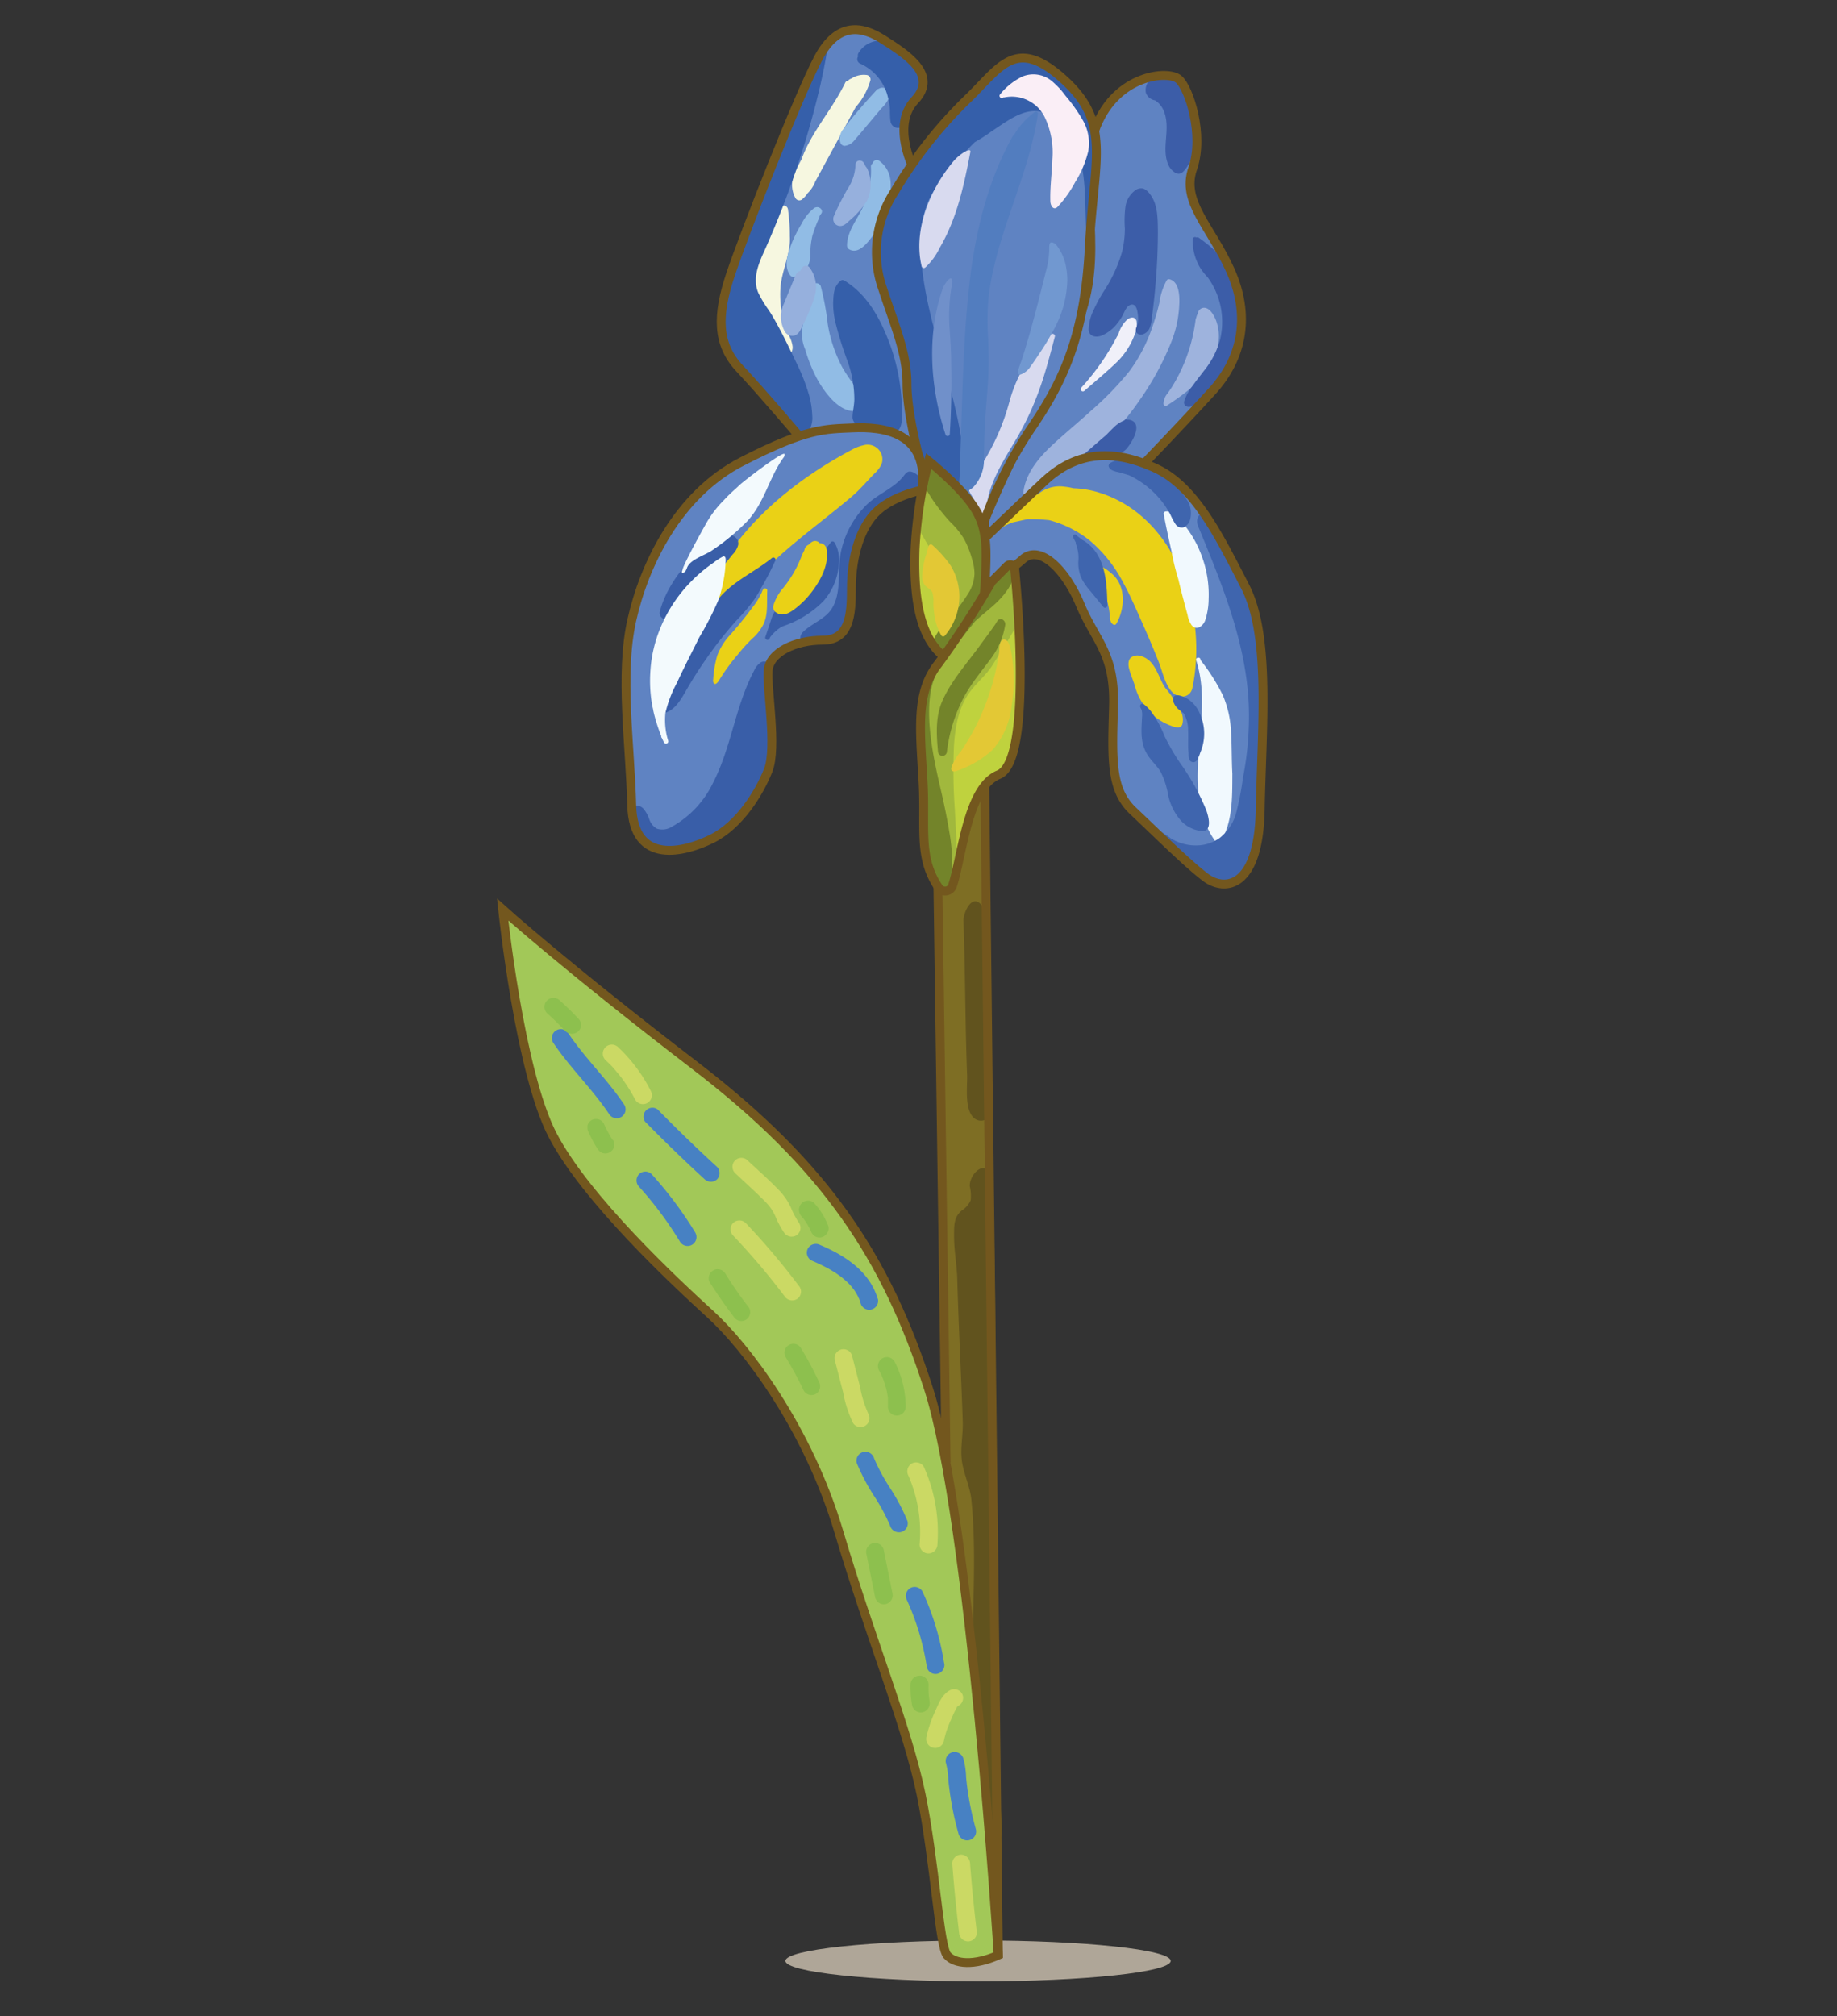 <svg id="Capa_2" data-name="Capa 2" xmlns="http://www.w3.org/2000/svg" xmlns:xlink="http://www.w3.org/1999/xlink" width="283.4" height="310.98" viewBox="0 0 283.4 310.98">
  <rect x="0" y="0" width="283.4" height="310.98" fill="#333333" stroke="none"/>
  <defs>
    <clipPath id="clip-path">
      <path d="M176.49,71.51s5.59-5.78,10.49-11.15,5.85-11.93,2.81-18.7S182.21,31.14,184,26s-.53-12.39-2.17-13.79-9.49-.71-12.69,7.24,1.18,18-2.24,28.52-8.46,18-11.11,23.54-3.88,8.71-3.88,8.71V83L161,74.38Z" fill="none" stroke="#73571e" stroke-miterlimit="10" stroke-width="1.37"/>
    </clipPath>
    <clipPath id="clip-path-2">
      <path d="M141.13,26.46s-3.78-7,0-11-1.6-7.25-4.87-9.35-7-2.78-10,2.82-11.45,27.1-13.56,33.41-2.1,10.75,1.41,14.49,9.16,10.42,9.16,10.42l17.91,6.88,3.55-6.55Z" fill="none" stroke="#73571e" stroke-miterlimit="10" stroke-width="1.37"/>
    </clipPath>
    <clipPath id="clip-path-3">
      <path d="M151.92,80.22a64.38,64.38,0,0,1,7.25-14.29c4.91-7.21,8.18-14.22,8.88-27.78s3.51-19.17-4-25.94-9.82-1.64-15,3.27a68.42,68.42,0,0,0-11,14,17,17,0,0,0-1.87,15.09c1.87,5.71,3.74,9.92,3.74,14.6s2,11.92,2,11.92S148.18,81,151.92,80.22Z" fill="none" stroke="#73571e" stroke-miterlimit="10" stroke-width="1.37"/>
    </clipPath>
    <clipPath id="clip-path-4">
      <path d="M154,301.57s-4.21-67.08-10.76-87.41-15.89-34.36-36-49.79-29.69-24.08-29.69-24.08,2.58,25,7.72,34.83,18.93,22.67,24.31,27.58,15,17.3,19.86,33.66S140,266.51,142.11,276.8s2.8,23.37,4,24.77S150.29,303.21,154,301.57Z" fill="none" stroke="#73571e" stroke-miterlimit="10" stroke-width="1.37"/>
    </clipPath>
    <clipPath id="clip-path-5">
      <path d="M142.27,75.58s-4.84.9-7.41,3.71-3.51,7.48-3.51,11.45-.23,8-4.44,8-8.18,1.87-8.41,4.67,1.4,11.92,0,15.43-4.44,8.42-8.65,10.52-12.15,4.21-12.39-5.14-1.87-20.11,0-28.52,7-19.4,17.06-24.54S127.15,66.2,131.59,66,143.36,66.49,142.27,75.58Z" fill="none" stroke="#73571e" stroke-miterlimit="10" stroke-width="1.37"/>
    </clipPath>
    <clipPath id="clip-path-6">
      <path d="M151.92,90.27a29.41,29.41,0,0,0,5.85-4c2.57-2.34,6.54,1.4,8.88,7s5.37,7.48,5.14,15.66-.47,12.86,3,16.13,8.41,8.18,11.22,10.29,8.18,1.87,8.41-10.52,1.64-26.65-2.33-34.36-7.72-15.43-13.79-18.23-11.92-3-17.3,2.1S151.92,83,151.92,83Z" fill="none" stroke="#73571e" stroke-miterlimit="10" stroke-width="1.37"/>
    </clipPath>
    <clipPath id="clip-path-7">
      <path d="M143.27,71.11a67.14,67.14,0,0,0-2.1,13.55c-.23,6.78.46,13.8,4.79,16.83,2.69-2.33,5.73-5.84,6-11.22s.47-8.64-1.63-11.92S143.27,71.11,143.27,71.11Z" fill="none" stroke="#73571e" stroke-miterlimit="10" stroke-width="1.37"/>
    </clipPath>
    <clipPath id="clip-path-8">
      <path d="M153,89.7a139.29,139.29,0,0,1-8.29,12.73c-3.51,4.44-2.74,10.28-2.3,18.23.39,7.19-.78,11.56,2.41,16.26a1.2,1.2,0,0,0,2.13-.31c1.49-4.51,2.3-15.16,7.11-17.12,5-2,3.06-25.71,2.48-31.78a.68.68,0,0,0-1.15-.41Z" fill="none" stroke="#73571e" stroke-miterlimit="10" stroke-width="1.37"/>
    </clipPath>
  </defs>
  <ellipse cx="150.89" cy="302.45" rx="29.72" ry="3.16" fill="#afa698"/>
  <g>
    <polygon points="151.92 116.68 144.68 133.98 145.32 227.42 151.92 297.37 153.96 291.58 151.92 116.68" fill="#7e6e24"/>
    <path d="M153.3,240.49c.06-14.4.39-28.81.17-43.18q-.1-7-.27-13.94a5.54,5.54,0,0,0-.36-2.22c-1.1-2.36-3.3.12-3.23,1.79a6.54,6.54,0,0,1,.14,2.19,3.67,3.67,0,0,1-1.39,1.59c-1.28,1.05-1.16,2.52-1.17,4,0,2.19.43,4.35.49,6.53.11,4,.28,8,.45,12,.14,3.32.29,6.64.4,10,.07,2.07-.44,4.25-.1,6.3s1.24,3.79,1.44,5.88c.66,6.64.33,13.33.22,20A297.41,297.41,0,0,0,151.16,282c.1,1.21.57,2.77,1.79,2.79,1.38,0,1.73-1.9,1.62-3.28C153.5,267.85,153.3,254.19,153.3,240.49Z" fill="#61531e"/>
    <path d="M151.91,140.66a2.54,2.54,0,0,0-.27-.71c-1.47-2.47-3,.57-3,2.08.18,5.06.24,10.41.34,15.58q.07,4.11.22,8.21c.07,1.77-.53,5.82,1.41,6.86a1.64,1.64,0,0,0,2.37-1.44c0-9.86,0-19.82-1-29.64A6.1,6.1,0,0,0,151.91,140.66Z" fill="#61531e"/>
    <g>
      <g clip-path="url(#clip-path)">
        <path d="M183.09,31.7A9.47,9.47,0,0,0,181.27,28a28.91,28.91,0,0,1-2.47-3.35,6,6,0,0,1-.83-3,15,15,0,0,1,.41-1.6.35.35,0,0,0-.63-.26,4.26,4.26,0,0,0-.39,1.1.29.29,0,0,0-.17.21c-.66,2.42-1.11,5.1-.09,7.48a32.8,32.8,0,0,0,2.07,3.4,13.64,13.64,0,0,1,1.37,3.67,38.06,38.06,0,0,1,.69,4.51.35.35,0,0,0,.68.09C182.82,37.58,183.72,34.6,183.09,31.7Zm-5.28-5.91a10.5,10.5,0,0,0,.7,1,5.8,5.8,0,0,0-.59-.36C177.88,26.24,177.84,26,177.81,25.79Zm2.1,3.82a.06.06,0,0,0,0,0,7.61,7.61,0,0,0-.51-.75,12,12,0,0,1-1.07-1.35A6.58,6.58,0,0,1,180,29.31.26.26,0,0,0,179.91,29.61Zm1.49-.06c-1.08-1.75-2.78-3.16-3.47-5.11a14,14,0,0,0,1.7,2.63,24.22,24.22,0,0,1,1.84,2.46Z" fill="#f0f0f9"/>
        <path d="M197.17,40.31c-1.6-5-3.48-9.69-6.72-13.87a3.35,3.35,0,0,0-3.34-.88,7.17,7.17,0,0,0-.89.35c-.06-.59-.12-1.18-.19-1.78.38-.81.77-1.63,1.14-2.46a3.77,3.77,0,0,0-2.33-5.16c-.32-1.54-.69-3.08-1.13-4.61-.88-3.05-4.56-3-6.09-1.1a3.53,3.53,0,0,0-3.38.63,71.6,71.6,0,0,0-13.89,15c-2.11,3,1.68,5.92,4.45,4.71-1.45,1.65-3,3.28-4.55,4.95-2.56,2.73.8,7.67,4.16,5.39.51-.34,1-.71,1.49-1.08,0,1.18-.06,2.36-.11,3.55-.63.8-1.27,1.6-1.93,2.38A3.69,3.69,0,0,0,165,51.92a39.64,39.64,0,0,1-4.11,12.16l-1.08.87a85.14,85.14,0,0,0-16.41,18c-2,3.05,1.85,6.13,4.7,4.69a88.46,88.46,0,0,0,12.51-7.8,3.47,3.47,0,0,0,5.8,2.1c2.18-1.94,4.58-3.68,6.94-5.46a23.83,23.83,0,0,0,6.4-2,25.19,25.19,0,0,0,10.12-9.3c.26-.42.49-.84.71-1.26A3.39,3.39,0,0,0,192.49,61c0-.63,0-1.26,0-1.88.14-.52.26-1.05.36-1.57a30.13,30.13,0,0,0,3.28-3.62C199.31,49.7,198.69,45,197.17,40.31Z" fill="#5f83c2"/>
        <path d="M175.33,49.5c-.25-.75-1-.57-1.47-.17a4.94,4.94,0,0,0-1.37,2.41.33.33,0,0,0-.15.14,36.59,36.59,0,0,1-5.52,7.91.34.34,0,0,0,.49.48c1.58-1.38,3.21-2.73,4.73-4.17A11.5,11.5,0,0,0,175,51.74,3.75,3.75,0,0,0,175.33,49.5Z" fill="#f0f0f9"/>
        <path d="M187.52,49.22c-.32-.72-1-1.9-1.94-1.73a1,1,0,0,0-.79.89,2,2,0,0,0-.25.66.37.37,0,0,0-.08.18,25.76,25.76,0,0,1-1.82,6.9,24.45,24.45,0,0,1-1.59,3.15c-.3.51-.63,1-1,1.5a2.58,2.58,0,0,0-.55,1.5.34.34,0,0,0,.51.3c3.66-2.42,7.76-5.45,8-10.24A6.92,6.92,0,0,0,187.52,49.22Z" fill="#9eb3dd"/>
        <path d="M180.39,43.07a.38.38,0,0,0-.39.16,9.84,9.84,0,0,0-1.15,3.53,36.85,36.85,0,0,1-1.09,3.72,24.39,24.39,0,0,1-3.56,6.82,47.4,47.4,0,0,1-5.82,6c-2.06,1.89-4.24,3.65-6.27,5.57s-3.86,4.22-4.24,7.05a.37.37,0,0,0,.55.37.9.9,0,0,0,.26.37.41.41,0,0,0,.11.07.35.35,0,0,0,.4.18,1.58,1.58,0,0,0,1.07-.14c.65-.37,1-1.11,1.47-1.66A17.07,17.07,0,0,1,165.58,72a36.35,36.35,0,0,0,3.83-2.94,40.64,40.64,0,0,0,6.35-7.26,43.6,43.6,0,0,0,4.87-8.88,17.34,17.34,0,0,0,1.29-5.76C182,45.91,182,43.42,180.39,43.07ZM161.57,74.21a8.62,8.62,0,0,0-.73.87,3.84,3.84,0,0,1-.82,1,.93.93,0,0,1-.35.15c.19-.34.37-.69.53-1a.35.35,0,0,0,.38-.15c.37-.61.73-1.22,1.07-1.84a.35.35,0,0,0,.51,0h0a.31.31,0,0,0,.22.09,1.37,1.37,0,0,0,.29-.07A10.35,10.35,0,0,0,161.57,74.21Zm1.91-1.62a1.34,1.34,0,0,0,.11-.14.3.3,0,0,0,.23-.11c.38-.43.73-.88,1.08-1.33a.29.29,0,0,0,.31-.09c.09-.1.16-.21.25-.31l.06,0a.37.37,0,0,0,.63.06l.35-.5a.34.34,0,0,0,.18.24C165.63,71.15,164.53,71.83,163.48,72.59Z" fill="#9eb3dd"/>
        <path d="M183.7,15.68A6,6,0,0,0,180.89,12a3,3,0,0,0-3.74.63,2.09,2.09,0,0,0-.36,1.71,1.78,1.78,0,0,0,1.43,1.14h0l.09.09c1.33.88,1.68,2.61,1.67,4.1,0,1.79-.48,3.74.15,5.47a2.75,2.75,0,0,0,1.19,1.51c.81.44,1.29-.18,1.73-.8a8.89,8.89,0,0,0,1.55-4.68A14.16,14.16,0,0,0,183.7,15.68Z" fill="#3c5da8"/>
        <path d="M191.14,46.52a14.13,14.13,0,0,0-1.41-4.38.88.88,0,0,0,0-.16.26.26,0,0,0-.19-.22c-.11-.21-.22-.42-.34-.62s-.31-.47-.48-.71a2.1,2.1,0,0,0-.55-1,13.05,13.05,0,0,0-1-1,24.45,24.45,0,0,0-2.27-1.79.31.31,0,0,0-.32,0,.36.36,0,0,0-.58.26,8.13,8.13,0,0,0,1.17,4.43,8.76,8.76,0,0,0,1.11,1.4,11.69,11.69,0,0,1,1.91,9.8,13.28,13.28,0,0,1-2.49,4.71c-.57.75-1.16,1.48-1.7,2.25a7.86,7.86,0,0,0-1.3,2.35c-.2.81.59,1.11,1.21.8a5.1,5.1,0,0,0,1-.75c.34-.3.68-.61,1-.93a19.71,19.71,0,0,0,3.29-4.3A15.93,15.93,0,0,0,191.14,46.52Z" fill="#3c5da8"/>
        <path d="M174.6,64.86a1.4,1.4,0,0,0-.66-.11.29.29,0,0,0-.37,0l-.12.1a4.78,4.78,0,0,0-1.7,1.15c-.37.35-.72.71-1.07,1.08-1.25,1.06-2.47,2.14-3.71,3.22-.26.23,0,.66.34.57a4.65,4.65,0,0,0,.8-.33.28.28,0,0,0,.45.13,3.88,3.88,0,0,1,.57-.36.35.35,0,0,0,.45,0l.09-.08,1.94-.23a.3.3,0,0,0,.35,0l.26,0a2.39,2.39,0,0,0,1.47-.67,7.26,7.26,0,0,0,1-1.42C175.19,67,175.83,65.41,174.6,64.86Z" fill="#3c5da8"/>
        <path d="M177.4,29.93a2.34,2.34,0,0,0-1-.84,1.55,1.55,0,0,0-1.4.37,3.83,3.83,0,0,0-1.36,2.33,17,17,0,0,0-.1,3.49,15.39,15.39,0,0,1-.44,3.58A22.41,22.41,0,0,1,170.24,45a23.52,23.52,0,0,0-1.53,2.84,7.33,7.33,0,0,0-.76,3c.05,1.09,1.16,1.26,2,.93a6.17,6.17,0,0,0,2.51-2,7.16,7.16,0,0,0,.88-1.42c.25-.51.52-1.19,1.13-1.35.78-.2,1,.83,1.05,1.39a4.78,4.78,0,0,1,0,1.51l-.2.6a1.14,1.14,0,0,0-.07.68.83.83,0,0,0,1,.4,1.7,1.7,0,0,0,1.07-.89,5,5,0,0,0,.36-1.53c.09-.64.17-1.29.25-1.94.15-1.28.28-2.58.38-3.87q.32-3.89.32-7.78C178.6,33.67,178.63,31.5,177.4,29.93Z" fill="#3c5da8"/>
      </g>
      <path d="M176.49,71.51s5.59-5.78,10.49-11.15,5.85-11.93,2.81-18.7S182.21,31.14,184,26s-.53-12.39-2.17-13.79-9.49-.71-12.69,7.24,1.18,18-2.24,28.52-8.46,18-11.11,23.54-3.88,8.71-3.88,8.71V83L161,74.38Z" fill="none" stroke="#73571e" stroke-miterlimit="10" stroke-width="1.37"/>
    </g>
    <g>
      <g clip-path="url(#clip-path-2)">
        <path d="M146.1,42.11q2.21-12.43,4.36-24.86c.85-4.84.77-9.38-1.8-13.76-2.16-3.7-6.41-7.23-10.67-8.2-8.68-2-20.23,2.63-22,12.47-1.83,10.48-3,21.36-5.85,31.62-4.43,16.11.57,35.42,17.79,41.17,8.86,3,19.9-3.41,22-12.46A18.14,18.14,0,0,0,144.29,50c.25-.77.47-1.57.67-2.36C145.44,45.8,145.77,44,146.1,42.11Z" fill="#5f83c2"/>
        <path d="M120.38,51.13c-.22-.84-.46-1.68-.71-2.51a.34.34,0,0,0-.31-.24,17.25,17.25,0,0,0-.23-3c-.09-.44-.76-.25-.66.18a22.28,22.28,0,0,1,.22,3.16,6,6,0,0,0,.25,1.45,4.58,4.58,0,0,0,.76,1.32.37.37,0,0,0,.65-.15A.33.33,0,0,0,120.38,51.13Z" fill="#f6f7e0"/>
        <path d="M121.69,51.71a15.4,15.4,0,0,1-1.28-7.39c.19-2.57,1.61-5.28,1.44-7.87a27.88,27.88,0,0,0-.28-4.08.69.69,0,0,0-1.28-.34,19,19,0,0,0-1.73,3.46,1.59,1.59,0,0,0-.13.13,14.08,14.08,0,0,0-1.07,16.51c.67,1,1.59,2.47,2.81,2.89a1.54,1.54,0,0,0,2.1-1.63A4.87,4.87,0,0,0,121.69,51.71Zm-2.79-5.87h.1a16.85,16.85,0,0,0,.57,4,12,12,0,0,0,.64,1.71A13.37,13.37,0,0,1,118.9,45.84Z" fill="#f6f7e0"/>
        <path d="M134.27,12.42a.69.69,0,0,0-.66-.86,3.48,3.48,0,0,0-2.26.55,1.08,1.08,0,0,0-.51.33.57.57,0,0,0-.46.34c-1.82,3.78-4.7,7-6.35,10.83q-.21.51-.39,1a22.45,22.45,0,0,0-1,2.05,4.2,4.2,0,0,0,.08,3.9.69.69,0,0,0,.94.25,3.83,3.83,0,0,0,.92-1,4.93,4.93,0,0,0,1.19-1.8L132,16.54A10.66,10.66,0,0,0,134.27,12.42Z" fill="#f6f7e0"/>
        <path d="M133.33,62.36c-.76-2.18-2.38-3.84-3.46-5.84A21.53,21.53,0,0,1,127.7,50a41,41,0,0,0-1.07-5.81.68.68,0,0,0-1.07-.36.6.6,0,0,0-.4.46c-.36,1.68-.74,3.37-1.07,5.06l0,0a6.17,6.17,0,0,0,.12,4.53A24,24,0,0,0,126,58.34c1.19,2.17,3.85,6,6.83,4.86A.69.69,0,0,0,133.33,62.36Z" fill="#91bce5"/>
        <path d="M125.66,32.05a7.17,7.17,0,0,0-2,2.47,19.77,19.77,0,0,0-1.89,4c-.44,1.25-.73,2.84.18,4a.68.68,0,0,0,.83.11l.14-.13a2,2,0,0,0,1.28-.74,4,4,0,0,0,.81-2.53,12.56,12.56,0,0,1,.32-2.87,22.31,22.31,0,0,1,1.09-2.85l0-.15a3.51,3.51,0,0,1,.27-.4c.37-.49-.18-1.08-.71-1A1.22,1.22,0,0,0,125.66,32.05Z" fill="#91bce5"/>
        <path d="M136.34,13.55a1,1,0,0,0-.76.13.66.66,0,0,0-.33.19c-1.18,1.27-2.34,2.58-3.45,3.91-.54.65-1.08,1.3-1.59,2a2.28,2.28,0,0,0-.57,2.21.73.73,0,0,0,.66.51,2.27,2.27,0,0,0,1.56-.92c.46-.52.91-1.06,1.36-1.59L136,16.68a4.84,4.84,0,0,0,1.14-1.6A1.22,1.22,0,0,0,136.34,13.55Z" fill="#91bce5"/>
        <path d="M135.61,24.78a.67.67,0,0,0-1,.44.56.56,0,0,0-.25.54A13,13,0,0,1,133,32.19c-.88,1.84-2.31,3.54-2.33,5.68a.68.68,0,0,0,.34.59c1.36.77,2.64-.8,3.39-1.77a14.67,14.67,0,0,0,2.08-3.88C137.48,30.19,138.27,26.71,135.61,24.78Z" fill="#91bce5"/>
        <path d="M133.81,26.05a1.07,1.07,0,0,0-.16-.25c-.29-.34-.33-.88-.81-1a.64.64,0,0,0-.86.62,7.2,7.2,0,0,1-1.29,3.82c-.72,1.31-1.44,2.63-2,4a1.08,1.08,0,0,0,.64,1.58c.72.19,1.25-.35,1.72-.8a12.94,12.94,0,0,0,2.67-3A5.85,5.85,0,0,0,133.81,26.05Z" fill="#96b0dd"/>
        <path d="M124.84,41.2a.69.69,0,0,0-1,0,2.67,2.67,0,0,0-.4.63.74.74,0,0,0-.64.5c-.62,1.48-1.26,3-1.84,4.46A4.67,4.67,0,0,0,121,51a1.34,1.34,0,0,0,1.65.73c.67-.28.93-1,1.21-1.63a25.53,25.53,0,0,0,1.81-4.36A5,5,0,0,0,124.84,41.2Z" fill="#96b0dd"/>
        <path d="M139.15,63.09A30.78,30.78,0,0,0,136.86,52c-1.37-3.4-3.29-6.66-6.47-8.64a.68.68,0,0,0-.48-.16.65.65,0,0,0-.31.18c-1,.89-1,2-1.07,3.25a12.91,12.91,0,0,0,.35,3.09,53.68,53.68,0,0,0,1.81,5.82,17.29,17.29,0,0,1,1.11,6c0,.92-.24,1.81-.28,2.72a1.39,1.39,0,0,0,1.11,1.42c.78.27,1.59.49,2.38.73l.14,0,.13,0a11,11,0,0,0,1.62.48c0,.09,0,.17,0,.26.16.76,1.35.58,1.35-.19,0-.1,0-.2,0-.29C139.33,66,139.16,64.18,139.15,63.09Z" fill="#355faa"/>
        <path d="M139,7c-2.17-1.18-5.17-1.14-6.57,1.19a.66.66,0,0,0-.06.53.75.75,0,0,0,.35,1.1A7.58,7.58,0,0,1,137,15.08,9.29,9.29,0,0,1,137.3,17a13,13,0,0,0,.07,1.65,1.19,1.19,0,0,0,2.06.7,9.44,9.44,0,0,0,1.8-3.1,13,13,0,0,0,1.05-3.54A5.68,5.68,0,0,0,139,7Z" fill="#355faa"/>
        <path d="M126.44,13.64c.49-2.11.91-4.24,1.27-6.41a.68.68,0,0,0-1.32-.36c-.55,1.48-1.07,3-1.58,4.47a.73.73,0,0,0-.17.27c-.48,1.32-1,2.65-1.47,4a66.13,66.13,0,0,0-4.81,6.56,102.52,102.52,0,0,0-5.73,9.76,51.44,51.44,0,0,0-4,10.36,22.7,22.7,0,0,0-.48,11,19.93,19.93,0,0,0,4.62,8.36c2.11,2.34,5.06,5,8.26,5.6,1.25.22,3.18.14,3.92-1.09A4,4,0,0,0,125.3,64a13.24,13.24,0,0,0-.45-2.93,29.8,29.8,0,0,0-2-5.13c-.87-1.82-1.74-3.65-2.7-5.43-.5-.93-1-1.85-1.61-2.75a17.9,17.9,0,0,1-1.56-2.6c-.91-2.14,0-4.41.92-6.41A141.85,141.85,0,0,0,126.44,13.64ZM113.15,34a89.44,89.44,0,0,1,5.72-10.08c.83-1.3,1.7-2.57,2.59-3.81-1,2.63-2.07,5.26-3.15,7.87a.73.73,0,0,0-1.16.3c-1.56,4-3.13,8.29-3.46,12.61l0-.17a.69.69,0,0,0-1.34.13.74.74,0,0,0-.83.26c0-.09,0-.18,0-.28a.59.59,0,0,0-.81-.45A49.16,49.16,0,0,1,113.15,34Zm4.4,28.1a.66.66,0,0,0,1,0,.75.75,0,0,0,.44.08A7.57,7.57,0,0,0,121.66,66l-.24,0a7.6,7.6,0,0,1-2.56-1A20.59,20.59,0,0,1,115.07,62a19.59,19.59,0,0,1-5.14-8c-.83-2.52-1.76-7.34-.24-9.68.18.91.32,1.84.48,2.76a.69.69,0,0,0-.23.69c0,.1,0,.19.07.29a.71.71,0,0,0-.69.88,39.47,39.47,0,0,0,2.8,6.92.59.59,0,0,0,.59.33c.19.41.38.81.58,1.21a.72.72,0,0,0,1.22,0c.17.33.34.66.52,1a.62.62,0,0,0,.69.31A7.52,7.52,0,0,0,117.55,62.06Z" fill="#355faa"/>
      </g>
      <path d="M141.13,26.46s-3.78-7,0-11-1.6-7.25-4.87-9.35-7-2.78-10,2.82-11.45,27.1-13.56,33.41-2.1,10.75,1.41,14.49,9.16,10.42,9.16,10.42l17.91,6.88,3.55-6.55Z" fill="none" stroke="#73571e" stroke-miterlimit="10" stroke-width="1.37"/>
    </g>
    <g>
      <g clip-path="url(#clip-path-3)">
        <path d="M177.87,20.11c3.15-6.66,2.24-15.35-3.35-20.48-7.17-6.58-18.14-7-25.25,0-4.7,4.63-8.11,10.26-11.42,15.9-.55.94-1.1,1.88-1.67,2.8s-2.13,2.46-2.43,3.56l-1.3,1.69-.64.85a29.56,29.56,0,0,0-3.41,7c-4.36,12.25-2.68,25-1.32,37.56.67,6.17,1.71,11.64,6.26,16.28a20.43,20.43,0,0,0,19.81,5.21c8.15-2.24,14.36-9.62,17.89-17,5.59-11.66,7.63-24.55,10.44-37.06A19.83,19.83,0,0,0,177.87,20.11Z" fill="#5f83c2"/>
        <path d="M173.33,37.74c-.42-3.19-.46-6.41-.74-9.53a2.58,2.58,0,0,0,.37-1.43c-.1-4-.32-8.2-2.59-11.64a15.39,15.39,0,0,0-3.9-3.86,2.42,2.42,0,0,0-1.31-1.63,17.9,17.9,0,0,0-1.72-.8,2.55,2.55,0,0,0-2.33-1,2.39,2.39,0,0,0-3.42.71l-.15.05a6.6,6.6,0,0,0-2,1.36c-4.52,1.1-9.4,1-13.38,4a3,3,0,0,0,.45,5.06,2.58,2.58,0,0,0-1,3.23q-1.45,1.84-2.84,3.72c-3,4-5.3,8.38-5.06,13.49.28,5.91,2.45,11.86,3.83,17.58q2.4,10,4.68,19.95a2.37,2.37,0,0,0,1.82,1.9,2.92,2.92,0,0,0,4.77-2c.72-10.78-3.74-20.69-5.84-31-1-5.11-1.89-12,1.16-16.56a52.17,52.17,0,0,1,6.26-7.42A27.26,27.26,0,0,0,153,20.24c3.2-2.12,6.45-4.79,10-1.72,5.65,4.86,3.92,12.68,4.78,19.22C168.3,41.19,173.79,41.24,173.33,37.74Z" fill="#355faa"/>
        <path d="M149.17,23.25a4,4,0,0,0-.75.43,7.31,7.31,0,0,0-1.56,1.48c-3.47,4.28-6,10.4-4.67,15.94a.35.35,0,0,0,.57.15,9.86,9.86,0,0,0,2.2-3c2.69-4.58,3.75-9.65,4.74-14.79C149.78,23.1,149.49,23.12,149.17,23.25Z" fill="#d8daef"/>
        <path d="M162.5,51.51c-.74-.17-1.27.37-1.67.92-.61.82-1.19,1.65-1.78,2.48a22.16,22.16,0,0,0-3.29,6.92,34.46,34.46,0,0,1-4.16,9.6c-.4.6-.82,1.19-1.26,1.76s-1,1-1.08,1.57.53,1.46.84,2l.79,1.4a.25.25,0,0,0,0,.09l.58,1a.35.35,0,0,0,.64-.18c.17-3.89,2.25-7.28,4.19-10.54a46.72,46.72,0,0,0,2.7-5.09,49.88,49.88,0,0,0,2-5.28c.65-2.08,1.2-4.18,1.75-6.28A.34.34,0,0,0,162.5,51.51Z" fill="#d8daef"/>
        <path d="M167.1,18.63a24.65,24.65,0,0,0-2.72-3.86,12.52,12.52,0,0,0-2.2-2.34,4.45,4.45,0,0,0-4.44-.63,10.11,10.11,0,0,0-3.45,2.75c-.29.32.19.81.5.47a.35.35,0,0,0,.18,0,5.65,5.65,0,0,1,6.27,3.19,12.7,12.7,0,0,1,1.12,6.31c-.07,2.16-.38,4.31-.32,6.47,0,.54.3,1.27.82,1.11a.87.87,0,0,0,.35-.25,17.93,17.93,0,0,0,2.68-3.79,16,16,0,0,0,2-4.73A7.08,7.08,0,0,0,167.1,18.63Z" fill="#faeef6"/>
        <path d="M159.66,17.26a11.89,11.89,0,0,0-3.26,3.62.28.28,0,0,0-.18.16c-3.7,6.62-5.56,14.06-6.52,21.54-1,8.1-1.17,16.32-1.44,24.48-.08,2.08-.14,4.16-.21,6.24,0,.64-.25,1.71.26,2.24a.77.77,0,0,0,.62.24.34.34,0,0,0,.59-.1s0-.06,0-.08a3.52,3.52,0,0,0,.6-.42,6.06,6.06,0,0,0,1.67-4.55c.06-2,.06-4.09.21-6.14s.34-4.06.45-6.09.08-4,0-6.07a43.78,43.78,0,0,1,0-5.84,39.13,39.13,0,0,1,.91-5.39c1.66-7.06,4.77-13.7,6.27-20.81.19-.88.35-1.76.48-2.65C160.2,17.39,159.93,17.06,159.66,17.26Z" fill="#527dbf"/>
        <path d="M164.49,41.31a7.72,7.72,0,0,0-1.55-3.56c-.15-.18-.61-.46-.86-.33s-.21.86-.21,1.14a13.18,13.18,0,0,1-.54,3.4c-1.1,4.39-2.19,8.79-3.56,13.11-.24.76-.56,1.51-.75,2.28a.34.34,0,0,0,.42.42,3,3,0,0,0,1.5-1.18c.46-.63.9-1.29,1.33-1.94a37.06,37.06,0,0,0,2.53-4.24,16.47,16.47,0,0,0,1.86-7.14A10.81,10.81,0,0,0,164.49,41.31Z" fill="#7198d0"/>
        <path d="M146.55,46.15a24.28,24.28,0,0,1,.36-2.5,1.08,1.08,0,0,0,0-.4c-.22-1-1.29.78-1.4,1.06-2.61,7.21-2,15.48.35,22.69a.34.34,0,0,0,.67-.1q.34-5.36.22-10.73c0-1.83-.13-3.67-.25-5.5A27.24,27.24,0,0,1,146.55,46.15Z" fill="#7090ca"/>
      </g>
      <path d="M151.92,80.22a64.38,64.38,0,0,1,7.25-14.29c4.91-7.21,8.18-14.22,8.88-27.78s3.51-19.17-4-25.94-9.82-1.64-15,3.27a68.42,68.42,0,0,0-11,14,17,17,0,0,0-1.87,15.09c1.87,5.71,3.74,9.92,3.74,14.6s2,11.92,2,11.92S148.18,81,151.92,80.22Z" fill="none" stroke="#73571e" stroke-miterlimit="10" stroke-width="1.37"/>
    </g>
    <g>
      <g clip-path="url(#clip-path-4)">
        <path d="M174.24,293q-5-20.82-10.36-41.57c-3.33-12.93-6.81-25.84-11.89-38.22a169.27,169.27,0,0,0-11-22.78c-3.57-6-7.55-11.7-11.5-17.44L105.1,137.53c-3.64-5.29-8.21-9.45-14.56-11.2-5.84-1.61-13.61-.88-18.79,2.46C61.33,135.51,55.28,150.9,63,162.14l23.64,34.35c7.09,10.29,14,20.55,19.21,31.9,4.53,11.5,7.77,23.43,10.85,35.39q5.43,21,10.52,42.18c3,12.4,17.74,21,30,17C170.11,318.81,177.45,306.29,174.24,293Z" fill="#a2c858"/>
        <path d="M96.32,170.41c-2.59-3.89-6-7.11-8.62-11a1.37,1.37,0,0,0-2.37,1.39c2.59,3.88,6,7.1,8.62,11a1.37,1.37,0,1,0,2.37-1.38Z" fill="#4781c3"/>
        <path d="M110.64,180q-4.71-4.32-9.18-8.88A1.37,1.37,0,0,0,99.52,173q4.47,4.56,9.18,8.88a1.4,1.4,0,0,0,1.94,0A1.38,1.38,0,0,0,110.64,180Z" fill="#4781c3"/>
        <path d="M107.26,190.1a59.68,59.68,0,0,0-6.73-9,1.38,1.38,0,0,0-1.94,0,1.4,1.4,0,0,0,0,1.94,55.65,55.65,0,0,1,6.3,8.46,1.37,1.37,0,0,0,2.37-1.39Z" fill="#4781c3"/>
        <path d="M135.42,200.37c-1.23-4.22-5-6.7-8.88-8.34a1.42,1.42,0,0,0-1.88.49,1.39,1.39,0,0,0,.49,1.88c.89.38,1.77.79,2.61,1.25.42.23.83.48,1.24.75l.59.41.1.07.08.06.26.22a11.84,11.84,0,0,1,1,.91c.15.16.29.32.43.49l.11.14.16.21a9.75,9.75,0,0,1,.67,1.12c0,.1.1.2.14.3l0,0v0c.08.22.16.45.23.68a1.37,1.37,0,1,0,2.65-.73Z" fill="#4781c3"/>
        <path d="M140,234.61a30.8,30.8,0,0,0-2.62-5,29.68,29.68,0,0,1-2.52-4.65,1.41,1.41,0,0,0-1.69-1,1.39,1.39,0,0,0-1,1.69,31.6,31.6,0,0,0,2.62,5,30.14,30.14,0,0,1,2.52,4.65,1.42,1.42,0,0,0,1.69,1A1.37,1.37,0,0,0,140,234.61Z" fill="#4781c3"/>
        <path d="M145.64,256.45a41.45,41.45,0,0,0-3.34-11,1.39,1.39,0,0,0-1.88-.5,1.41,1.41,0,0,0-.49,1.88A39.32,39.32,0,0,1,143,257.18a1.37,1.37,0,1,0,2.65-.73Z" fill="#4781c3"/>
        <path d="M150.55,282.13a48.75,48.75,0,0,1-1.19-5.46c-.13-.83-.23-1.67-.31-2.5a12.39,12.39,0,0,0-.42-2.91,1.42,1.42,0,0,0-1.69-1,1.39,1.39,0,0,0-1,1.69,10.78,10.78,0,0,1,.36,2.59c.1.94.22,1.89.37,2.82a46.66,46.66,0,0,0,1.2,5.46A1.37,1.37,0,0,0,150.55,282.13Z" fill="#4781c3"/>
        <path d="M100.39,168.24a24.35,24.35,0,0,0-5-6.7,1.38,1.38,0,1,0-2,1.94c.48.46,1,.93,1.39,1.42.22.25.43.5.64.76s.21.25.31.38l.16.21A23.31,23.31,0,0,1,98,169.62a1.38,1.38,0,0,0,1.88.5A1.4,1.4,0,0,0,100.39,168.24Z" fill="#cbd964"/>
        <path d="M123.31,188.69a13.93,13.93,0,0,1-1.33-2.5,9.48,9.48,0,0,0-1.77-2.58c-1.54-1.61-3.24-3.09-4.87-4.62a1.37,1.37,0,0,0-1.94,1.94c1.59,1.5,3.22,2.95,4.75,4.51a7.12,7.12,0,0,1,1.46,2.14,13.8,13.8,0,0,0,1.32,2.49,1.42,1.42,0,0,0,1.88.5A1.39,1.39,0,0,0,123.31,188.69Z" fill="#cbd964"/>
        <path d="M123.39,198.53a110.93,110.93,0,0,0-8.35-9.9,1.4,1.4,0,0,0-1.94,0,1.38,1.38,0,0,0,0,1.94,108.25,108.25,0,0,1,7.92,9.34,1.42,1.42,0,0,0,1.88.49A1.37,1.37,0,0,0,123.39,198.53Z" fill="#cbd964"/>
        <path d="M134,218.14a17.13,17.13,0,0,1-1.32-4.25l-1.23-4.78a1.37,1.37,0,0,0-2.65.73c.43,1.65.85,3.3,1.28,4.95a18.08,18.08,0,0,0,1.54,4.73A1.38,1.38,0,0,0,134,218.14Z" fill="#cbd964"/>
        <path d="M142.52,226.23a1.39,1.39,0,0,0-1.88-.49,1.41,1.41,0,0,0-.49,1.88,21.81,21.81,0,0,1,1.72,10.61,1.38,1.38,0,0,0,1.37,1.37,1.4,1.4,0,0,0,1.38-1.37A24.75,24.75,0,0,0,142.52,226.23Z" fill="#cbd964"/>
        <path d="M148.41,261.21a1.41,1.41,0,0,0-1.88-.5c-1.2.66-1.7,2-2.22,3.16a19.21,19.21,0,0,0-1.38,4,1.39,1.39,0,0,0,1,1.69,1.37,1.37,0,0,0,1.68-1,13.29,13.29,0,0,1,.5-1.82c.09-.26.19-.51.29-.77l.15-.35c0-.05.11-.27.13-.3.22-.51.44-1,.69-1.52l.18-.33c0-.06.07-.11.1-.16s.07-.11-.05.05c0-.09.15-.18.22-.24l.14-.08A1.38,1.38,0,0,0,148.41,261.21Z" fill="#cbd964"/>
        <path d="M149.66,287.43a1.41,1.41,0,0,0-1.37-1.37,1.39,1.39,0,0,0-1.38,1.37c.27,3.56.62,7.1,1.05,10.64a1.41,1.41,0,0,0,1.37,1.37,1.38,1.38,0,0,0,1.38-1.37C150.28,294.53,149.93,291,149.66,287.43Z" fill="#cbd964"/>
        <path d="M89.2,157.09c-.91-1-1.86-1.88-2.83-2.78a1.48,1.48,0,0,0-1-.4A1.37,1.37,0,0,0,84,155.28a1.42,1.42,0,0,0,.4,1c1,.89,1.93,1.81,2.84,2.77a1.4,1.4,0,0,0,1,.4,1.41,1.41,0,0,0,1-.4,1.35,1.35,0,0,0,.4-1A1.46,1.46,0,0,0,89.2,157.09Z" fill="#8dc04e"/>
        <path d="M94.53,175.85a18.9,18.9,0,0,1-1.39-2.58,1.36,1.36,0,0,0-.82-.63,1.44,1.44,0,0,0-1.06.13,1.4,1.4,0,0,0-.63.82l0,.37a1.28,1.28,0,0,0,.19.69,17.79,17.79,0,0,0,1.39,2.58,1.43,1.43,0,0,0,.82.63,1.4,1.4,0,0,0,1.06-.14,1.36,1.36,0,0,0,.49-1.87Z" fill="#8dc04e"/>
        <path d="M115.55,201.69q-2-2.56-3.68-5.3a1.38,1.38,0,0,0-2.38,1.39q1.74,2.73,3.69,5.3a1.51,1.51,0,0,0,.82.63,1.4,1.4,0,0,0,1.06-.14A1.39,1.39,0,0,0,115.55,201.69Z" fill="#8dc04e"/>
        <path d="M127.79,189.12a11.8,11.8,0,0,0-.9-1.86,13.09,13.09,0,0,0-1.23-1.65,1.39,1.39,0,0,0-2,0,1.41,1.41,0,0,0-.4,1,1.51,1.51,0,0,0,.4,1l.27.32a10.74,10.74,0,0,1,1.19,2,1.2,1.2,0,0,0,.22.4,1,1,0,0,0,.39.35,1.36,1.36,0,0,0,1.87-.49A1.28,1.28,0,0,0,127.79,189.12Z" fill="#8dc04e"/>
        <path d="M126.34,213.12a55.65,55.65,0,0,0-2.76-5.17,1.37,1.37,0,0,0-2.37,1.38A57,57,0,0,1,124,214.5a1.38,1.38,0,0,0,1.88.49A1.4,1.4,0,0,0,126.34,213.12Z" fill="#8dc04e"/>
        <path d="M138,210a1.38,1.38,0,0,0-1.88-.49,1.4,1.4,0,0,0-.5,1.88,7.43,7.43,0,0,1,.35.69c.06.12.12.25.17.38s0,.07.05.1c.18.48.34,1,.48,1.48s.23,1,.31,1.51v.08c0,.15,0,.29,0,.44s0,.52,0,.77a1.38,1.38,0,1,0,2.75,0A15.44,15.44,0,0,0,138,210Z" fill="#8dc04e"/>
        <path d="M137.67,245.7,136.32,239a1.37,1.37,0,0,0-2.65.73l1.35,6.67a1.38,1.38,0,0,0,1.69,1A1.4,1.4,0,0,0,137.67,245.7Z" fill="#8dc04e"/>
        <path d="M143.41,262.41l-.06-.38a13.21,13.21,0,0,1-.1-2.18,1.38,1.38,0,0,0-.41-1,1.34,1.34,0,0,0-1-.4,1.4,1.4,0,0,0-1.37,1.37,15.72,15.72,0,0,0,.26,3.29,1.4,1.4,0,0,0,.63.82,1.36,1.36,0,0,0,1.06.14,1.4,1.4,0,0,0,.82-.63A1.55,1.55,0,0,0,143.41,262.41Z" fill="#8dc04e"/>
      </g>
      <path d="M154,301.57s-4.21-67.08-10.76-87.41-15.89-34.36-36-49.79-29.69-24.08-29.69-24.08,2.58,25,7.72,34.83,18.93,22.67,24.31,27.58,15,17.3,19.86,33.66S140,266.51,142.11,276.8s2.8,23.37,4,24.77S150.29,303.21,154,301.57Z" fill="none" stroke="#73571e" stroke-miterlimit="10" stroke-width="1.37"/>
    </g>
    <line x1="154.03" y1="301.99" x2="151.92" y2="120.66" fill="none" stroke="#73571e" stroke-miterlimit="10" stroke-width="1.37"/>
    <line x1="144.68" y1="135.39" x2="145.96" y2="225.55" fill="none" stroke="#73571e" stroke-miterlimit="10" stroke-width="1.37"/>
    <g>
      <g clip-path="url(#clip-path-5)">
        <path d="M137.3,60.88a18.35,18.35,0,0,0-9.25.18,15.81,15.81,0,0,0-8.51.17,41.86,41.86,0,0,0-21.2,15.4A17.59,17.59,0,0,0,87.69,92.35a122.09,122.09,0,0,0,.21,15.89,30.18,30.18,0,0,0,.38,13.42c1.9,7,6.84,12.84,13.94,14.79a17.48,17.48,0,0,0,5.63.6,15,15,0,0,0,8.4-.22c8.67-2.81,14.78-11.92,12-21.12-.35-1.14-.65-2.29-.93-3.44a16.5,16.5,0,0,0,7.73-6.85c1.36-2.3,2.78-4.56,4.24-6.81l.08-.12c.25-.29.5-.59.76-.88.74-.8,1.58-1.52,2.34-2.3a22.11,22.11,0,0,0,6.42-12.24c.14-.36.28-.71.4-1.08C152.26,73.51,145.91,62.84,137.3,60.88Z" fill="#5f83c2"/>
        <path d="M128.3,85.41a1,1,0,0,0-1.5.31,16,16,0,0,1-3.59,5.2c-.73.71-1.56,1.28-2.33,2a4.19,4.19,0,0,0-1.54,2.71,1,1,0,0,0,1.3,1,15.81,15.81,0,0,0,6.38-3.9,9.63,9.63,0,0,0,2.41-6.28A1,1,0,0,0,128.3,85.41Z" fill="#395ea8"/>
        <path d="M133.19,68.68a6.67,6.67,0,0,0-1.74.67c-7,3.71-13.74,8.77-18.45,15.26l-.49.7a44.7,44.7,0,0,0-3.24,5.45,2.4,2.4,0,0,0,4.15,2.42c4.76-6.69,11.7-11.28,17.89-16.51,1.3-1.09,2.39-2.4,3.58-3.62A4.71,4.71,0,0,0,136,71.59a2.22,2.22,0,0,0-.51-2.31A2.31,2.31,0,0,0,133.19,68.68Z" fill="#ead116"/>
        <path d="M118.36,91.21a.58.58,0,0,0,0-.23.34.34,0,0,0-.59-.1,1.24,1.24,0,0,0-.23.44,11.41,11.41,0,0,1-1.48,2.4c-1.11,1.51-2.33,3-3.57,4.37a9.74,9.74,0,0,0-1.83,3,16.29,16.29,0,0,0-.63,3.68.83.83,0,0,0,.06.58c.27.4.67-.14.82-.38a30.72,30.72,0,0,1,2.9-4A26.39,26.39,0,0,1,116,98.55a7.28,7.28,0,0,0,1.86-2.44c.63-1.49.43-3.17.5-4.78Z" fill="#ead116"/>
        <path d="M116.08,90.72c-.27-1.19-2-.82-2,.25l-.13.09a18.79,18.79,0,0,0-1.55,1.54c-.94.66-2,1.17-2.87,1.87a10.17,10.17,0,0,0-2.79,4c-.76,1.82-1.22,3.9-2.08,5.72A21.76,21.76,0,0,1,101,108.3a1,1,0,0,0,.73,1.76c1.95,0,3-1.65,3.89-3.16a65.66,65.66,0,0,1,3.61-5.68,59.7,59.7,0,0,1,4.2-5.31C114.76,94.43,116.57,92.91,116.08,90.72Z" fill="#395ea8"/>
        <path d="M113,82.64a1,1,0,0,0-1.27.72.83.83,0,0,0,0,.22,1.36,1.36,0,0,0-.34.21l-.18.16a1,1,0,0,0-.72-.54,1,1,0,0,0-1.39,0c-3,3.17-6.13,6.54-7.3,10.87-.3,1.1,1.34,1.86,1.88.8a24.32,24.32,0,0,1,3.74-5.47c.43-.48.94-.94,1.44-1.42.27.63,1.2,1,1.71.4L113,85.54a3.31,3.31,0,0,0,.88-1.48A1.24,1.24,0,0,0,113,82.64Z" fill="#395ea8"/>
        <path d="M118.84,112c-.25-2.88-.92-5.84,0-8.68a1,1,0,0,0-1.57-1.08,2.8,2.8,0,0,0-.91,1.15c-2.94,5.52-3.52,11.88-6.38,17.4a15.36,15.36,0,0,1-6.28,6.7,2.75,2.75,0,0,1-2.38.32,2.68,2.68,0,0,1-1.16-1.47,4.89,4.89,0,0,0-.94-1.65c-.72-.7-1.86-.58-1.92.54a2.28,2.28,0,0,0,.28,1.1c.6,1.25,1.71,2.21,2.25,3.49a3,3,0,0,0,.56,1,2.07,2.07,0,0,0,1.16.44,12.62,12.62,0,0,0,7.3-1,17,17,0,0,0,5.26-4.62,23.42,23.42,0,0,0,3.85-6.4A16,16,0,0,0,118.84,112Z" fill="#395ea8"/>
        <path d="M139.58,73.19l-.17.22c-1.47,1.9-4,2.78-5.73,4.46A14.37,14.37,0,0,0,129.76,85c-.62,2.82.17,6.44-1.49,8.95-1.05,1.59-3.09,2.21-4.43,3.57-1,1,.23,2.79,1.24,1.68a8,8,0,0,1,1.2-1,.82.82,0,0,0,.8.37c3.17-.43,4.24-4.35,4.57-7.23a58.41,58.41,0,0,0,1.42-6.41,11.57,11.57,0,0,1,3.13-6.27,32.18,32.18,0,0,1,3.45-2.53l.33-.28.32-.27c0-.05.78.27.83.22.35-.34,1-.45,1.21-.89.44-.82-1.54-2.65-2.38-2.07A2,2,0,0,0,139.58,73.19Z" fill="#395ea8"/>
        <path d="M128.74,83.68a.34.34,0,0,0-.59,0l-.85,1.13c-.25.34-.58.71-.36,1.16a.35.35,0,0,0,.6,0l.29-.45v0a.33.33,0,0,0,.56.24.37.37,0,0,0,.33.08h0a4.31,4.31,0,0,1-.2,1.67c-.14.42.52.6.66.18A4.85,4.85,0,0,0,128.74,83.68Z" fill="#395ea8"/>
        <path d="M119.06,86.09c-2.94,2.37-6.71,3.86-8.82,7.11a5.07,5.07,0,0,0-1.35,1.73c-.17.4.42.75.6.34a3.38,3.38,0,0,1,.44-.73.29.29,0,0,0,0,.31l-.1.12a.35.35,0,0,0,0,.48.35.35,0,0,0,.49,0,18.28,18.28,0,0,1,2.8-3,30.6,30.6,0,0,0,2.61-2c-.09.33-.18.67-.28,1a5.34,5.34,0,0,1-.88,1,.31.31,0,0,0,.07.52,5.62,5.62,0,0,1-.8.74c-.35.26,0,.85.35.59l.14-.12a.35.35,0,0,0,.55.11,15.78,15.78,0,0,0,2.53-3.58,43.47,43.47,0,0,0,2.14-4.12A.34.34,0,0,0,119.06,86.09Z" fill="#395ea8"/>
        <path d="M122.14,94.61c-.1.11-.21.21-.32.32a.37.37,0,0,0-.28.09c-.47.38-1,.74-1.44,1.1l0-.05h0a2.39,2.39,0,0,1,.22-.23.34.34,0,0,0,0-.49.34.34,0,0,0-.48,0,.94.94,0,0,0-.1.1,3.93,3.93,0,0,1,.65-1.21c.29-.33-.19-.82-.48-.49a5.78,5.78,0,0,0-1,2l-.84,2.5a.34.34,0,0,0,.62.27.83.83,0,0,0,.08-.12l0-.05a6,6,0,0,1,1.76-1.64,11.1,11.1,0,0,0,2-1.58C122.93,94.77,122.44,94.28,122.14,94.61Z" fill="#395ea8"/>
        <path d="M127.47,84.54a1,1,0,0,0-1-.75.93.93,0,0,0-1.24-.19,3.52,3.52,0,0,0-.5.43,1.07,1.07,0,0,0-.64.85,7.94,7.94,0,0,0-.49,1.06,18.45,18.45,0,0,1-1.23,2.53,19.66,19.66,0,0,1-1.57,2.25,7.34,7.34,0,0,0-1.48,2.64,1,1,0,0,0,.26,1c1.21.94,2.37.1,3.37-.7a13.57,13.57,0,0,0,2.32-2.41C126.66,89.42,128,86.89,127.47,84.54Z" fill="#ead116"/>
        <path d="M111.53,85.84a9.48,9.48,0,0,0-1.44.94,22.6,22.6,0,0,0-3.29,2.73A22.29,22.29,0,0,0,102,96.57a20.68,20.68,0,0,0-1.68,7.26,21.3,21.3,0,0,0,.69,6.7,27.88,27.88,0,0,0,1,3l0,.15a.25.25,0,0,0,.09.13c.11.25.23.5.36.74a.35.35,0,0,0,.63-.27,10.71,10.71,0,0,1-.44-4.28,18.68,18.68,0,0,1,1.78-4.68c.74-1.6,1.52-3.18,2.32-4.75.38-.76.77-1.52,1.14-2.28a48.44,48.44,0,0,0,2.92-5.69,20.54,20.54,0,0,0,.92-3.69,18,18,0,0,0,.2-1.94c0-.26.13-1-.16-1.13A.41.41,0,0,0,111.53,85.84Z" fill="#f3fafd"/>
        <path d="M121,70c-.54-.21-6.22,4.18-6.86,4.77l-.7.66a21.63,21.63,0,0,0-1.75,1.7,16.75,16.75,0,0,0-2.57,3.29c-.31.54-4.39,7.77-3.88,7.9a.54.54,0,0,0,.54-.27,3.76,3.76,0,0,0,.25-.58c.58-1.25,2.83-1.85,3.91-2.64a34.21,34.21,0,0,0,5.36-4.46c2.68-2.93,3.29-6.57,5.54-9.75a.75.75,0,0,0,.2-.57A.07.07,0,0,0,121,70Z" fill="#f3fafd"/>
      </g>
      <path d="M142.27,75.58s-4.84.9-7.41,3.71-3.51,7.48-3.51,11.45-.23,8-4.44,8-8.18,1.87-8.41,4.67,1.4,11.92,0,15.43-4.44,8.42-8.65,10.52-12.15,4.21-12.39-5.14-1.87-20.11,0-28.52,7-19.4,17.06-24.54S127.15,66.2,131.59,66,143.36,66.49,142.27,75.58Z" fill="none" stroke="#73571e" stroke-miterlimit="10" stroke-width="1.37"/>
    </g>
    <g>
      <g clip-path="url(#clip-path-6)">
        <path d="M202,117.74a78.12,78.12,0,0,0-3.24-19.34c-2.05-6.44-6.17-10.8-9.38-16.51-2.57-4.58-5.27-8.86-9.09-11.94.67-.34,1.32-.7,1.94-1.08A21.38,21.38,0,0,0,191.1,58.8c2-5.07,1-10.54-.64-15.56-1.72-5.22-3.88-10.3-5.55-15.54a43.43,43.43,0,0,1-1.7-8.84c-.25-2.3-.22-5.13-1.27-7.22-1.84-3.71-6.29-3-8.15,0a3.55,3.55,0,0,0-1.08.73c-3.82,3.72-5.3,8.68-6.11,13.83a175.06,175.06,0,0,1-3.2,17.43c-1.64,6.24-4.3,11.81-6.88,17.67a47.07,47.07,0,0,0-1.85,5,35.14,35.14,0,0,0-4.48,1.5c-3.88,1.61-7,3.31-9.23,7.1a15.76,15.76,0,0,0-1.56,11.9c2.09,6.43,9.33,12.71,16.59,11.48-.26,11.63,2.23,24.12,7.85,34.13,5.29,9.42,17.64,13.49,27.08,7.7C198.75,135.31,202.4,126.72,202,117.74Z" fill="#5f83c2"/>
        <path d="M169.92,76.09a15.17,15.17,0,0,0-4.33-.78,8.67,8.67,0,0,0-1.35-.24,5.15,5.15,0,0,0-4.19,1.23.35.35,0,0,0-.44,0l-4.41,3.81a.32.32,0,0,0-.08.12,2.36,2.36,0,0,0-.48.29l-.29.13c-.37.19-.08.73.29.61a.35.35,0,0,0,.28-.09.24.24,0,0,1,.08-.06c.37-.18.74-.35,1.12-.51l2.38-.52h1.11c.75,0,1.5.08,2.25.15a17,17,0,0,1,6.26,3.14,21.37,21.37,0,0,1,5.09,6.36c1.11,2,2,4.09,2.94,6.19s1.84,4.22,2.68,6.37c.59,1.5,1.21,4.78,3.19,5.11a1.59,1.59,0,0,0,1.91-1.19C186.34,95,181.8,80.06,169.92,76.09Z" fill="#ead116"/>
        <path d="M171.58,88.53c-.65-.56-2.27-1.94-3.06-.9a1.26,1.26,0,0,0,.09,1.49l.12.12a.27.27,0,0,0,.1.28,5.77,5.77,0,0,1,2,3.21,14.73,14.73,0,0,1,.37,2.07c.06.51,0,1.13.48,1.48a.35.35,0,0,0,.54-.07C173.55,93.9,173.76,90.44,171.58,88.53Z" fill="#ead116"/>
        <path d="M182.22,109.8a18.56,18.56,0,0,0-2.45-3.7c-.84-1.24-1.17-2.77-2.17-3.9a3.26,3.26,0,0,0-2-1.1,1.65,1.65,0,0,0-1.08.29c-.53.39-.47,1.24-.32,1.79.22.87.61,1.71.87,2.57a9,9,0,0,0,5.83,6.28c.49.16,1.19.36,1.48-.23A2.83,2.83,0,0,0,182.22,109.8Z" fill="#ead116"/>
        <path d="M189.92,112.91a16.23,16.23,0,0,0-1.25-5.63,29.82,29.82,0,0,0-3.47-5.48l0,0a.93.93,0,0,1,0-.13c-.14-.42-.8-.24-.66.18,2.41,7.47-1,15.32.73,22.88a13.78,13.78,0,0,0,2.36,5.23.34.34,0,0,0,.59,0c2-3.11,1.88-7.06,1.9-10.63C190,117.16,190.05,115,189.92,112.91Z" fill="#f1f9fe"/>
        <path d="M185.31,85.53a16.7,16.7,0,0,0-4.37-6.45.32.32,0,0,0-.34-.07,1.37,1.37,0,0,0-.83-.11.35.35,0,0,0-.24.42c.38,2,.8,3.93,1.24,5.89.25,1.37.58,2.73,1,4.08.27,1.12.55,2.25.85,3.37.19.73.39,1.46.59,2.19a4,4,0,0,0,.64,1.6c.76.87,1.72.12,2.06-.71a10.82,10.82,0,0,0,.55-3.34A17.14,17.14,0,0,0,185.31,85.53Z" fill="#f1f9fe"/>
        <path d="M166.88,83.22h0c-.21-.18-.43-.35-.66-.52l-.13-.16a.36.36,0,0,0-.49,0,.35.35,0,0,0,0,.43.08.08,0,0,0,0,0l.38.73a.36.36,0,0,0,0,.22,5.65,5.65,0,0,1,.38,2.64,6,6,0,0,0,.41,2.48,9.25,9.25,0,0,0,1.41,2.09c.69.84,1.37,1.68,2.06,2.51a.35.35,0,0,0,.59-.24C170.79,89.77,170.55,85.19,166.88,83.22Z" fill="#3f65ae"/>
        <path d="M182.9,76.78a13.37,13.37,0,0,0-2.44-2.71,15.91,15.91,0,0,0-1.53-1.13.25.25,0,0,0-.11-.17,7.75,7.75,0,0,0-4.15-1.65c-.24-.06-.48-.1-.72-.14l-.19,0a1.87,1.87,0,0,0-1.8.13c-.46.15-1.16.44-.85,1s1.15.63,1.67.78l1.37.4a14.12,14.12,0,0,1,5.47,4.55,15.7,15.7,0,0,1,.93,1.51,10.84,10.84,0,0,0,.78,1.47,1.18,1.18,0,0,0,1.16.55,1.75,1.75,0,0,0,1.09-1.14A3.84,3.84,0,0,0,182.9,76.78Z" fill="#3f65ae"/>
        <path d="M185.09,110.05a4.87,4.87,0,0,0-1.51-2,3.87,3.87,0,0,0-1.18-.64c-.33-.12-.87-.3-1.19-.07s-.26.7-.15,1a2.77,2.77,0,0,0,.9,1.18c.2.17.42.32.63.47a4.93,4.93,0,0,1,.7,2.6c.06,1.2-.06,2.4.07,3.6,0,.36,0,1,.34,1.24a.66.66,0,0,0,1-.26,4.87,4.87,0,0,0,.46-1.07A7.4,7.4,0,0,0,185.09,110.05Z" fill="#3f65ae"/>
        <path d="M186.11,125a35.36,35.36,0,0,0-4.07-7.34,34.61,34.61,0,0,1-2.39-4.13,16,16,0,0,0-1.73-3.31,6.38,6.38,0,0,0-1.44-1.59.36.36,0,0,0-.58.17c-.07.27.15.48.23.73a3,3,0,0,1,.07.89c-.09,2-.36,4,.75,5.87.59,1,1.47,1.74,2.08,2.71a12.4,12.4,0,0,1,1.18,3.62,8.85,8.85,0,0,0,1.89,3.86,4.94,4.94,0,0,0,3.32,1.7C187.09,128.23,186.42,125.88,186.11,125Z" fill="#3f65ae"/>
        <path d="M195.06,132.25c-.57.12-1.12.22-1.67.31.25-.17.49-.32.73-.5a2.17,2.17,0,0,0,.71-2.62l.09-.14a1.78,1.78,0,0,0-.3-2.41,76,76,0,0,0,1.86-10.49c1.49-12.85-2.83-24.64-7.64-36.33-1-2.42-5-1.36-4,1.1,3.65,8.86,7.45,18,7.82,27.74a49.08,49.08,0,0,1-.91,11.08,43.25,43.25,0,0,1-1.11,5.64,7.4,7.4,0,0,1-2.45,3.6,6.23,6.23,0,0,1-3.47,1.17,7.35,7.35,0,0,1-4.11-1.1,11.64,11.64,0,0,0-2.26-1.37,1.93,1.93,0,0,0-2.34.66,2,2,0,0,0-3.38,2.09,3.71,3.71,0,0,0,1.49,1.7,19.78,19.78,0,0,0,6.36,2.75c-.52,1.24-.37,2.75,1.1,3.25a7.74,7.74,0,0,0,5.76,0c.24.12.47.24.72.35A2.25,2.25,0,0,0,191.2,137a40.39,40.39,0,0,0,5-.74C198.75,135.69,197.65,131.72,195.06,132.25Z" fill="#3f65ae"/>
      </g>
      <path d="M151.92,90.27a29.41,29.41,0,0,0,5.85-4c2.57-2.34,6.54,1.4,8.88,7s5.37,7.48,5.14,15.66-.47,12.86,3,16.13,8.41,8.18,11.22,10.29,8.18,1.87,8.41-10.52,1.64-26.65-2.33-34.36-7.72-15.43-13.79-18.23-11.92-3-17.3,2.1S151.92,83,151.92,83Z" fill="none" stroke="#73571e" stroke-miterlimit="10" stroke-width="1.37"/>
    </g>
    <g>
      <g clip-path="url(#clip-path-7)">
        <path d="M145.44,88.76c-1.68-5.08-.44-9.27,1.43-14.11,2.06-5.37-6.56-7.69-8.61-2.38-2,5.15-3.22,10-2.23,15.5.92,5.16,4.69,9.45,4.21,14.78-.52,5.72,8.41,5.69,8.93,0C149.66,97.14,147.06,93.64,145.44,88.76Z" fill="#bfd23e"/>
        <path d="M147.81,74.3c-2.71-5.07-10.42-.57-7.71,4.51s9.79,14.23,5.06,20.13c-3.56,4.44,2.72,10.8,6.31,6.31C159.78,94.87,153.12,84.26,147.81,74.3Z" fill="#a1b83d"/>
        <path d="M155,92.75c-.45-1.84-.88-3.69-1.33-5.53-.05-1-.15-1.91-.25-2.85a1.9,1.9,0,0,0-.95-1.52,1.58,1.58,0,0,0,.14-1.87q-3-4.08-5.92-8.26a1.87,1.87,0,0,0-1.82-.82l0-.07a1.73,1.73,0,0,0-2.35-.61,1.75,1.75,0,0,0-.61,2.35,25.8,25.8,0,0,0,2.84,4.73c.59.77,1.21,1.52,1.87,2.23a12.59,12.59,0,0,1,2.13,2.64A14.62,14.62,0,0,1,150,86.38a7.5,7.5,0,0,1,.34,2.1,6.21,6.21,0,0,1-.81,2.81A28,28,0,0,1,145.89,96a11.59,11.59,0,0,0-2.79,5.14,2.68,2.68,0,0,0,.59,2.52,1.7,1.7,0,0,0,2.46-.41,5.6,5.6,0,0,0,.41-1.75,6.94,6.94,0,0,1,1.87-3.22,41.57,41.57,0,0,0,3.2-3.93l.2-.31C152.62,95.69,155.5,94.77,155,92.75Z" fill="#73842a"/>
        <path d="M147.94,90.87a9.33,9.33,0,0,0-1.27-3.62,17.47,17.47,0,0,0-2.83-3.18.36.36,0,0,0-.58.16,7.85,7.85,0,0,0-.26,1,.05.05,0,0,0,0,0,11.42,11.42,0,0,0-.72,3.61,2.36,2.36,0,0,0,.39,1.41c.32.43.93.6,1.16,1.1A4.61,4.61,0,0,1,144,93c0,.56.06,1.12.13,1.68A8.84,8.84,0,0,0,145.21,98a.35.35,0,0,0,.54.07A9.33,9.33,0,0,0,147.94,90.87Z" fill="#e3c835"/>
      </g>
      <path d="M143.27,71.11a67.14,67.14,0,0,0-2.1,13.55c-.23,6.78.46,13.8,4.79,16.83,2.69-2.33,5.73-5.84,6-11.22s.47-8.64-1.63-11.92S143.27,71.11,143.27,71.11Z" fill="none" stroke="#73571e" stroke-miterlimit="10" stroke-width="1.37"/>
    </g>
    <g>
      <g clip-path="url(#clip-path-8)">
        <path d="M156.72,83.15C151,81.58,146.5,85.1,144.48,90.1c-3.19,7.86-4.87,16.19-7.78,24.14-3.09,8.45-7.75,16.73-4.95,26.54a10,10,0,1,0,19.2-5.3c-.49-1.71.06-4.09.91-6.28,1.56-4,3.48-7.89,4.86-12,2.42-7.24,4.08-14.71,7-21.81C165.7,90.41,161.48,84.45,156.72,83.15Z" fill="#bfd23e"/>
        <path d="M156.88,93.79A7.57,7.57,0,0,1,157,91.9a4.76,4.76,0,0,0,0-2.19,1.75,1.75,0,0,0-1.61-1.28,2.62,2.62,0,0,0-1.73,1.24c-3.94,5-7.89,10.13-10.08,16.11A35.57,35.57,0,0,0,142,122.87a1.26,1.26,0,0,0,.48.8c0,.69,0,1.38,0,2.06.1,3.64.46,7.32,2.19,10.59a1.73,1.73,0,0,0,3.2-.87l-.57-10.7a84.13,84.13,0,0,1-.13-9.66c.18-2.86.67-5.93,2.41-8.3,1.1-1.51,2.61-2.7,3.6-4.3.82-1.33,1.71-2.62,2.49-4,.55-1,1.56-2.34,1.47-3.47,0-.33-.15-.63-.21-1C156.91,94,156.89,93.89,156.88,93.79Z" fill="#a1b83d"/>
        <path d="M153.83,95.84c-.08.12-.16.26-.24.39-.76,1.11-1.59,2.19-2.38,3.29-2,2.75-4.46,5.47-5.83,8.59-1.08,2.46-.91,5.17-.67,7.78a.69.69,0,0,0,1.38,0,24.32,24.32,0,0,1,2.27-7.69c1.24-2.55,3-4.56,4.67-6.84a11.58,11.58,0,0,0,2.05-5,.81.81,0,0,0-.56-.86A.63.63,0,0,0,153.83,95.84Z" fill="#73842a"/>
        <path d="M147,137l-.17-1c-.09-1.12.12-2.31.07-3.45a30.19,30.19,0,0,0-.33-3.56c-.35-2.17-.77-4.31-1.26-6.45-1.26-5.46-3.6-14.9-.25-19.65.55-.79-2.23,1.4-2.48,2.24a20.75,20.75,0,0,0-.72,8.93c.13,1,.34,1.91.53,2.86.19,3.23.39,6.47.61,9.7a25.41,25.41,0,0,0,1,10.93.78.78,0,0,0,1.23.27.66.66,0,0,0,.22.52c0,.16,0,.32,0,.49.08.87,1.45.88,1.38,0l-.06-.61A1.45,1.45,0,0,0,147,137Z" fill="#73842a"/>
        <path d="M155.34,86.82s0,0-.05,0a77.61,77.61,0,0,0-5.51,7.62l-.5.62a20.22,20.22,0,0,0-3.18,4c-.4.65.58,1.45,1.07.83l3.26-4.06c.82-.76,1.68-1.45,2.53-2.18,1.95-1.68,3.78-3.84,3.7-6.56A.7.7,0,0,0,155.34,86.82Z" fill="#73842a"/>
        <path d="M156,100.54q-.06-.32-.15-.63c-.09-.38-.27-1-.69-1.21-1-.38-1,1.28-1,1.82-.17,1.16-.39,2.3-.66,3.44a37.59,37.59,0,0,1-3,8.14,39.91,39.91,0,0,1-2.31,3.87,7.25,7.25,0,0,0-1.41,2.41.62.62,0,0,0,0,.38c.14.32.61.23.94.1a15.53,15.53,0,0,0,5.44-3.24,12.31,12.31,0,0,0,2.91-6.79A24,24,0,0,0,156,100.54Z" fill="#e3c835"/>
      </g>
      <path d="M153,89.7a139.29,139.29,0,0,1-8.29,12.73c-3.51,4.44-2.74,10.28-2.3,18.23.39,7.19-.78,11.56,2.41,16.26a1.2,1.2,0,0,0,2.13-.31c1.49-4.51,2.3-15.16,7.11-17.12,5-2,3.06-25.71,2.48-31.78a.68.68,0,0,0-1.15-.41Z" fill="none" stroke="#73571e" stroke-miterlimit="10" stroke-width="1.37"/>
    </g>
  </g>
</svg>
